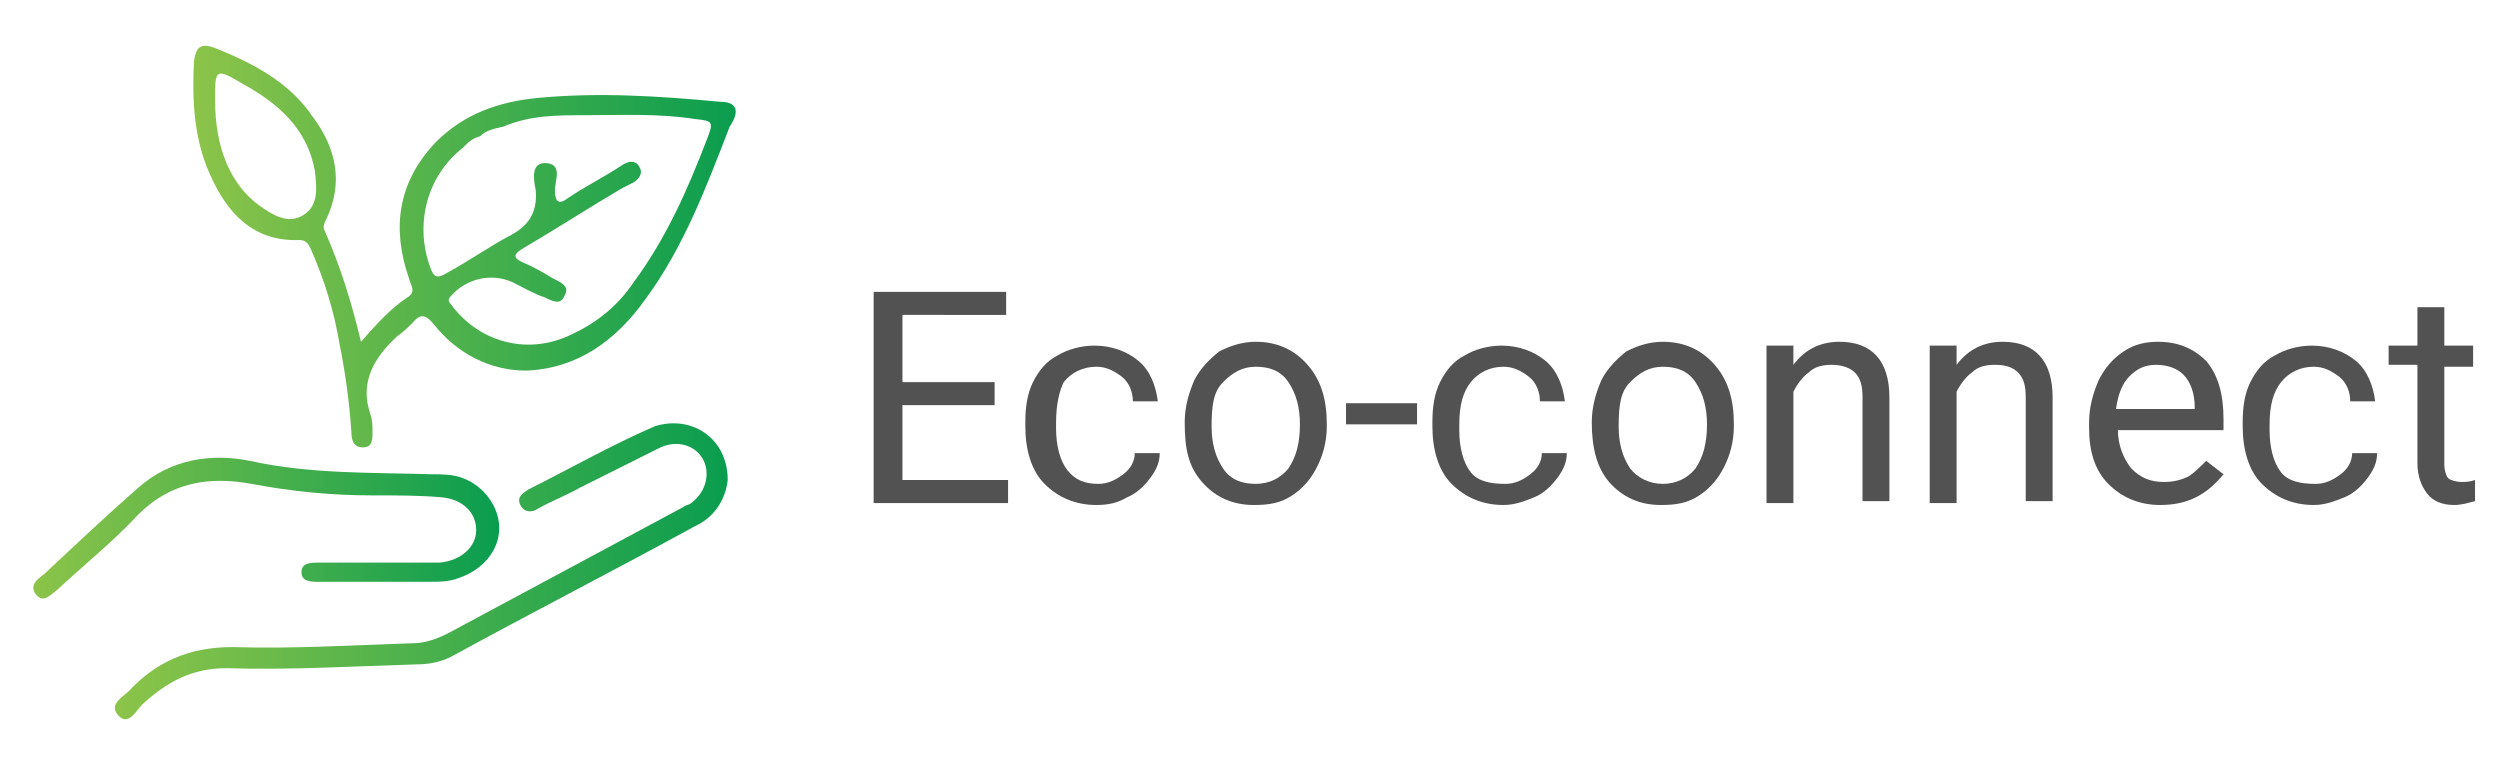 <?xml version="1.0" encoding="utf-8"?>
<!-- Generator: Adobe Illustrator 25.2.1, SVG Export Plug-In . SVG Version: 6.00 Build 0)  -->
<svg version="1.1" id="Layer_1" xmlns="http://www.w3.org/2000/svg" xmlns:xlink="http://www.w3.org/1999/xlink" x="0px" y="0px"
	 viewBox="0 0 130.2 40.1" style="enable-background:new 0 0 130.2 40.1;" xml:space="preserve">
<style type="text/css">
	.st0{fill:url(#SVGID_1_);}
	.st1{fill:url(#SVGID_2_);}
	.st2{fill:url(#SVGID_3_);}
	.st3{fill:#525252;}
</style>
<g>
	<g>
		<g>
			<g>
				<g>
					<g>
						<linearGradient id="SVGID_1_" gradientUnits="userSpaceOnUse" x1="6.04" y1="29.873" x2="37.923" y2="29.873">
							<stop  offset="0" style="stop-color:#8CC449"/>
							<stop  offset="1" style="stop-color:#0A9D4F"/>
						</linearGradient>
						<path class="st0" d="M37.9,25c-0.1,0.9-0.6,1.9-1.7,2.4c-4.2,2.3-8.5,4.5-12.7,6.8c-0.6,0.3-1.2,0.4-1.8,0.4
							c-3.3,0.1-6.6,0.3-9.9,0.2c-1.8,0-3.1,0.7-4.4,1.9c-0.3,0.3-0.7,1.1-1.2,0.6c-0.6-0.6,0.2-1,0.5-1.3c1.4-1.5,3.1-2.3,5.4-2.3
							c3.1,0.1,6.3-0.1,9.4-0.2c0.6,0,1.2-0.2,1.8-0.5c4.1-2.2,8.2-4.4,12.3-6.6c0.1-0.1,0.3-0.1,0.4-0.2c0.8-0.6,1-1.6,0.6-2.3
							c-0.4-0.7-1.3-1-2.2-0.6c-1.4,0.7-2.8,1.4-4.2,2.1c-0.7,0.4-1.5,0.7-2.2,1.1c-0.3,0.2-0.7,0.2-0.9-0.2
							c-0.2-0.4,0.1-0.6,0.4-0.8c2.2-1.1,4.3-2.3,6.6-3.3C36,21.6,37.9,22.8,37.9,25z"/>
					</g>
					<g>
						<linearGradient id="SVGID_2_" gradientUnits="userSpaceOnUse" x1="1.698" y1="27.512" x2="26.034" y2="27.512">
							<stop  offset="0" style="stop-color:#8CC449"/>
							<stop  offset="1" style="stop-color:#0A9D4F"/>
						</linearGradient>
						<path class="st1" d="M19.4,25.8c-2.1,0-4.2-0.2-6.3-0.6c-2.2-0.4-4.2-0.1-5.9,1.6c-1.3,1.4-2.8,2.6-4.2,3.9
							C2.6,31,2.3,31.4,1.9,31c-0.4-0.5,0-0.8,0.4-1.1c1.6-1.5,3.3-3.1,4.9-4.5C8.9,23.9,11,23.6,13,24c3.2,0.7,6.3,0.6,9.5,0.7
							c0.5,0,1.1,0,1.6,0.2c1.1,0.4,1.9,1.5,1.9,2.6c0,1.2-0.9,2.2-2.1,2.6c-0.5,0.2-1,0.2-1.6,0.2c-1.9,0-3.8,0-5.7,0
							c-0.4,0-0.9,0-0.9-0.5c0-0.5,0.5-0.5,0.9-0.5c1.7,0,3.5,0,5.2,0c0.4,0,0.7,0,1.1,0c1.1-0.1,1.9-0.8,1.9-1.7
							c0-0.9-0.7-1.6-1.8-1.7C21.9,25.8,20.7,25.8,19.4,25.8z"/>
					</g>
				</g>
			</g>
			<g>
				<g>
					<linearGradient id="SVGID_3_" gradientUnits="userSpaceOnUse" x1="10.124" y1="12.873" x2="38.406" y2="12.873">
						<stop  offset="0" style="stop-color:#8CC449"/>
						<stop  offset="1" style="stop-color:#0A9D4F"/>
					</linearGradient>
					<path class="st2" d="M37.5,5.3c-3.2-0.3-6.3-0.5-9.5-0.2c-2,0.2-3.8,0.8-5.3,2.3c-2,2.1-2.3,4.5-1.4,7.1c0.1,0.4,0.4,0.7-0.1,1
						c-0.9,0.6-1.6,1.4-2.4,2.3c-0.5-2.1-1.1-4-1.9-5.8c-0.1-0.2,0-0.4,0.1-0.6c0.9-1.9,0.5-3.7-0.7-5.3c-1.2-1.8-3.1-2.8-5.1-3.6
						c-0.8-0.3-1,0-1.1,0.7C10,5.2,10.1,7.2,10.9,9c0.9,2.1,2.3,3.6,4.7,3.5c0.4,0,0.5,0.3,0.6,0.5c0.7,1.6,1.2,3.2,1.5,5
						c0.3,1.5,0.5,3,0.6,4.5c0,0.4,0.1,0.8,0.6,0.8c0.5,0,0.5-0.4,0.5-0.8c0-0.3,0-0.6-0.1-0.9c-0.6-1.7,0.2-3,1.4-4.1
						c0.3-0.2,0.6-0.5,0.8-0.7c0.4-0.5,0.7-0.4,1.1,0.1c1.2,1.5,2.9,2.4,4.8,2.4c2.7-0.1,4.7-1.6,6.2-3.7c2-2.7,3.2-5.9,4.4-9
						C38.6,5.7,38.3,5.3,37.5,5.3z M15.8,11.2c-0.8,0.5-1.6,0-2.3-0.5c-1.5-1.1-2.3-3-2.3-5.5c0-1.6,0-1.7,1.5-0.8
						c1.8,1,3.3,2.3,3.7,4.5C16.5,9.8,16.6,10.7,15.8,11.2z M36.8,7.3c-1,2.6-2.1,5.1-3.8,7.4c-0.8,1.2-1.9,2.1-3.2,2.7
						c-2.2,1.1-4.7,0.5-6.2-1.4c-0.1-0.2-0.4-0.3-0.1-0.6c0.8-0.9,2.1-1.2,3.2-0.7c0.6,0.3,1.1,0.6,1.7,0.8c0.4,0.2,0.8,0.4,1-0.1
						c0.3-0.5-0.2-0.7-0.6-0.9c-0.5-0.3-1-0.6-1.5-0.8c-0.7-0.3-0.5-0.5,0-0.8c1.7-1,3.4-2.1,5.1-3.1c0.2-0.1,0.4-0.2,0.6-0.3
						c0.3-0.2,0.5-0.5,0.3-0.8c-0.2-0.4-0.6-0.3-0.9-0.1c-0.9,0.6-1.9,1.1-2.8,1.7c-0.5,0.4-0.7,0.2-0.7-0.4c0-0.5,0.4-1.3-0.4-1.4
						c-0.9-0.1-0.7,0.9-0.6,1.4c0.1,1.2-0.4,1.9-1.4,2.4c-1.1,0.6-2.1,1.3-3.2,1.9c-0.5,0.3-0.7,0.3-0.9-0.3
						c-0.8-2.2-0.2-4.7,1.7-6.2c0.3-0.3,0.5-0.5,0.9-0.6c0.3-0.3,0.7-0.4,1.2-0.5c1.4-0.6,2.8-0.6,4.3-0.6c1.9,0,3.8-0.1,5.7,0.2
						C37.1,6.3,37.2,6.3,36.8,7.3z"/>
				</g>
			</g>
		</g>
	</g>
	<g>
		<g>
			<path class="st3" d="M51.7,21.1H47V25h5.5v1.2h-7v-11h6.9v1.2H47v3.5h4.8V21.1z"/>
			<path class="st3" d="M57.2,25.2c0.5,0,0.9-0.2,1.3-0.5c0.4-0.3,0.6-0.7,0.6-1.1h1.3c0,0.5-0.2,0.9-0.5,1.3
				c-0.3,0.4-0.7,0.8-1.2,1c-0.5,0.3-1,0.4-1.6,0.4c-1.1,0-2-0.4-2.7-1.1c-0.7-0.7-1-1.8-1-3v-0.2c0-0.8,0.1-1.5,0.4-2.1
				c0.3-0.6,0.7-1.1,1.3-1.4c0.5-0.3,1.2-0.5,1.9-0.5c0.9,0,1.7,0.3,2.3,0.8c0.6,0.5,0.9,1.3,1,2.1h-1.3c0-0.5-0.2-1-0.6-1.3
				c-0.4-0.3-0.8-0.5-1.3-0.5c-0.7,0-1.3,0.3-1.7,0.8C55.2,20.3,55,21,55,22v0.3c0,0.9,0.2,1.7,0.6,2.2S56.5,25.2,57.2,25.2z"/>
			<path class="st3" d="M61.7,22c0-0.8,0.2-1.5,0.5-2.2c0.3-0.6,0.8-1.1,1.3-1.5c0.6-0.3,1.2-0.5,1.9-0.5c1.1,0,2,0.4,2.7,1.2
				c0.7,0.8,1,1.8,1,3.1v0.1c0,0.8-0.2,1.5-0.5,2.1s-0.7,1.1-1.3,1.5s-1.2,0.5-2,0.5c-1.1,0-2-0.4-2.7-1.2S61.7,23.4,61.7,22
				L61.7,22z M63.1,22.2c0,0.9,0.2,1.6,0.6,2.2s1,0.8,1.7,0.8c0.7,0,1.3-0.3,1.7-0.8c0.4-0.6,0.6-1.3,0.6-2.3c0-0.9-0.2-1.6-0.6-2.2
				c-0.4-0.6-1-0.8-1.7-0.8c-0.7,0-1.2,0.3-1.7,0.8S63.1,21.1,63.1,22.2z"/>
			<path class="st3" d="M73.8,22.1h-3.7v-1.1h3.7V22.1z"/>
			<path class="st3" d="M78.4,25.2c0.5,0,0.9-0.2,1.3-0.5c0.4-0.3,0.6-0.7,0.6-1.1h1.3c0,0.5-0.2,0.9-0.5,1.3
				c-0.3,0.4-0.7,0.8-1.2,1s-1,0.4-1.6,0.4c-1.1,0-2-0.4-2.7-1.1s-1-1.8-1-3v-0.2c0-0.8,0.1-1.5,0.4-2.1c0.3-0.6,0.7-1.1,1.3-1.4
				c0.5-0.3,1.2-0.5,1.9-0.5c0.9,0,1.7,0.3,2.3,0.8s0.9,1.3,1,2.1h-1.3c0-0.5-0.2-1-0.6-1.3c-0.4-0.3-0.8-0.5-1.3-0.5
				c-0.7,0-1.3,0.3-1.7,0.8c-0.4,0.5-0.6,1.2-0.6,2.2v0.3c0,0.9,0.2,1.7,0.6,2.2S77.7,25.2,78.4,25.2z"/>
			<path class="st3" d="M82.9,22c0-0.8,0.2-1.5,0.5-2.2c0.3-0.6,0.8-1.1,1.3-1.5c0.6-0.3,1.2-0.5,1.9-0.5c1.1,0,2,0.4,2.7,1.2
				c0.7,0.8,1,1.8,1,3.1v0.1c0,0.8-0.2,1.5-0.5,2.1s-0.7,1.1-1.3,1.5s-1.2,0.5-2,0.5c-1.1,0-2-0.4-2.7-1.2
				C83.2,24.4,82.9,23.4,82.9,22L82.9,22z M84.3,22.2c0,0.9,0.2,1.6,0.6,2.2c0.4,0.5,1,0.8,1.7,0.8c0.7,0,1.3-0.3,1.7-0.8
				c0.4-0.6,0.6-1.3,0.6-2.3c0-0.9-0.2-1.6-0.6-2.2c-0.4-0.6-1-0.8-1.7-0.8c-0.7,0-1.2,0.3-1.7,0.8S84.3,21.1,84.3,22.2z"/>
			<path class="st3" d="M93.4,18l0,1c0.6-0.8,1.4-1.2,2.4-1.2c1.7,0,2.6,1,2.6,2.9v5.4h-1.4v-5.4c0-0.6-0.1-1-0.4-1.3
				C96.4,19.2,96,19,95.4,19c-0.5,0-0.9,0.1-1.2,0.4c-0.3,0.2-0.6,0.6-0.8,1v5.8H92V18H93.4z"/>
			<path class="st3" d="M101.9,18l0,1c0.6-0.8,1.4-1.2,2.4-1.2c1.7,0,2.6,1,2.6,2.9v5.4h-1.4v-5.4c0-0.6-0.1-1-0.4-1.3
				c-0.3-0.3-0.7-0.4-1.2-0.4c-0.5,0-0.9,0.1-1.2,0.4c-0.3,0.2-0.6,0.6-0.8,1v5.8h-1.4V18H101.9z"/>
			<path class="st3" d="M112.5,26.3c-1.1,0-2-0.4-2.7-1.1c-0.7-0.7-1-1.7-1-2.9V22c0-0.8,0.2-1.5,0.5-2.2c0.3-0.6,0.7-1.1,1.3-1.5
				s1.2-0.5,1.8-0.5c1.1,0,1.9,0.4,2.5,1c0.6,0.7,0.9,1.7,0.9,3v0.6h-5.5c0,0.8,0.3,1.5,0.7,2c0.5,0.5,1,0.7,1.7,0.7
				c0.5,0,0.9-0.1,1.3-0.3c0.3-0.2,0.6-0.5,0.9-0.8l0.9,0.7C114.9,25.8,113.9,26.3,112.5,26.3z M112.3,19c-0.6,0-1,0.2-1.4,0.6
				c-0.4,0.4-0.6,1-0.7,1.7h4.1v-0.1c0-0.7-0.2-1.3-0.6-1.7C113.4,19.2,112.9,19,112.3,19z"/>
			<path class="st3" d="M120.6,25.2c0.5,0,0.9-0.2,1.3-0.5c0.4-0.3,0.6-0.7,0.6-1.1h1.3c0,0.5-0.2,0.9-0.5,1.3
				c-0.3,0.4-0.7,0.8-1.2,1s-1,0.4-1.6,0.4c-1.1,0-2-0.4-2.7-1.1s-1-1.8-1-3v-0.2c0-0.8,0.1-1.5,0.4-2.1c0.3-0.6,0.7-1.1,1.3-1.4
				c0.5-0.3,1.2-0.5,1.9-0.5c0.9,0,1.7,0.3,2.3,0.8s0.9,1.3,1,2.1h-1.3c0-0.5-0.2-1-0.6-1.3c-0.4-0.3-0.8-0.5-1.3-0.5
				c-0.7,0-1.3,0.3-1.7,0.8c-0.4,0.5-0.6,1.2-0.6,2.2v0.3c0,0.9,0.2,1.7,0.6,2.2S119.9,25.2,120.6,25.2z"/>
			<path class="st3" d="M127.3,16v2h1.5v1.1h-1.5v5.1c0,0.3,0.1,0.6,0.2,0.7s0.4,0.2,0.7,0.2c0.2,0,0.4,0,0.7-0.1v1.1
				c-0.4,0.1-0.7,0.2-1.1,0.2c-0.6,0-1.1-0.2-1.4-0.6c-0.3-0.4-0.5-0.9-0.5-1.6v-5.1h-1.5V18h1.5v-2H127.3z"/>
		</g>
	</g>
</g>
</svg>
